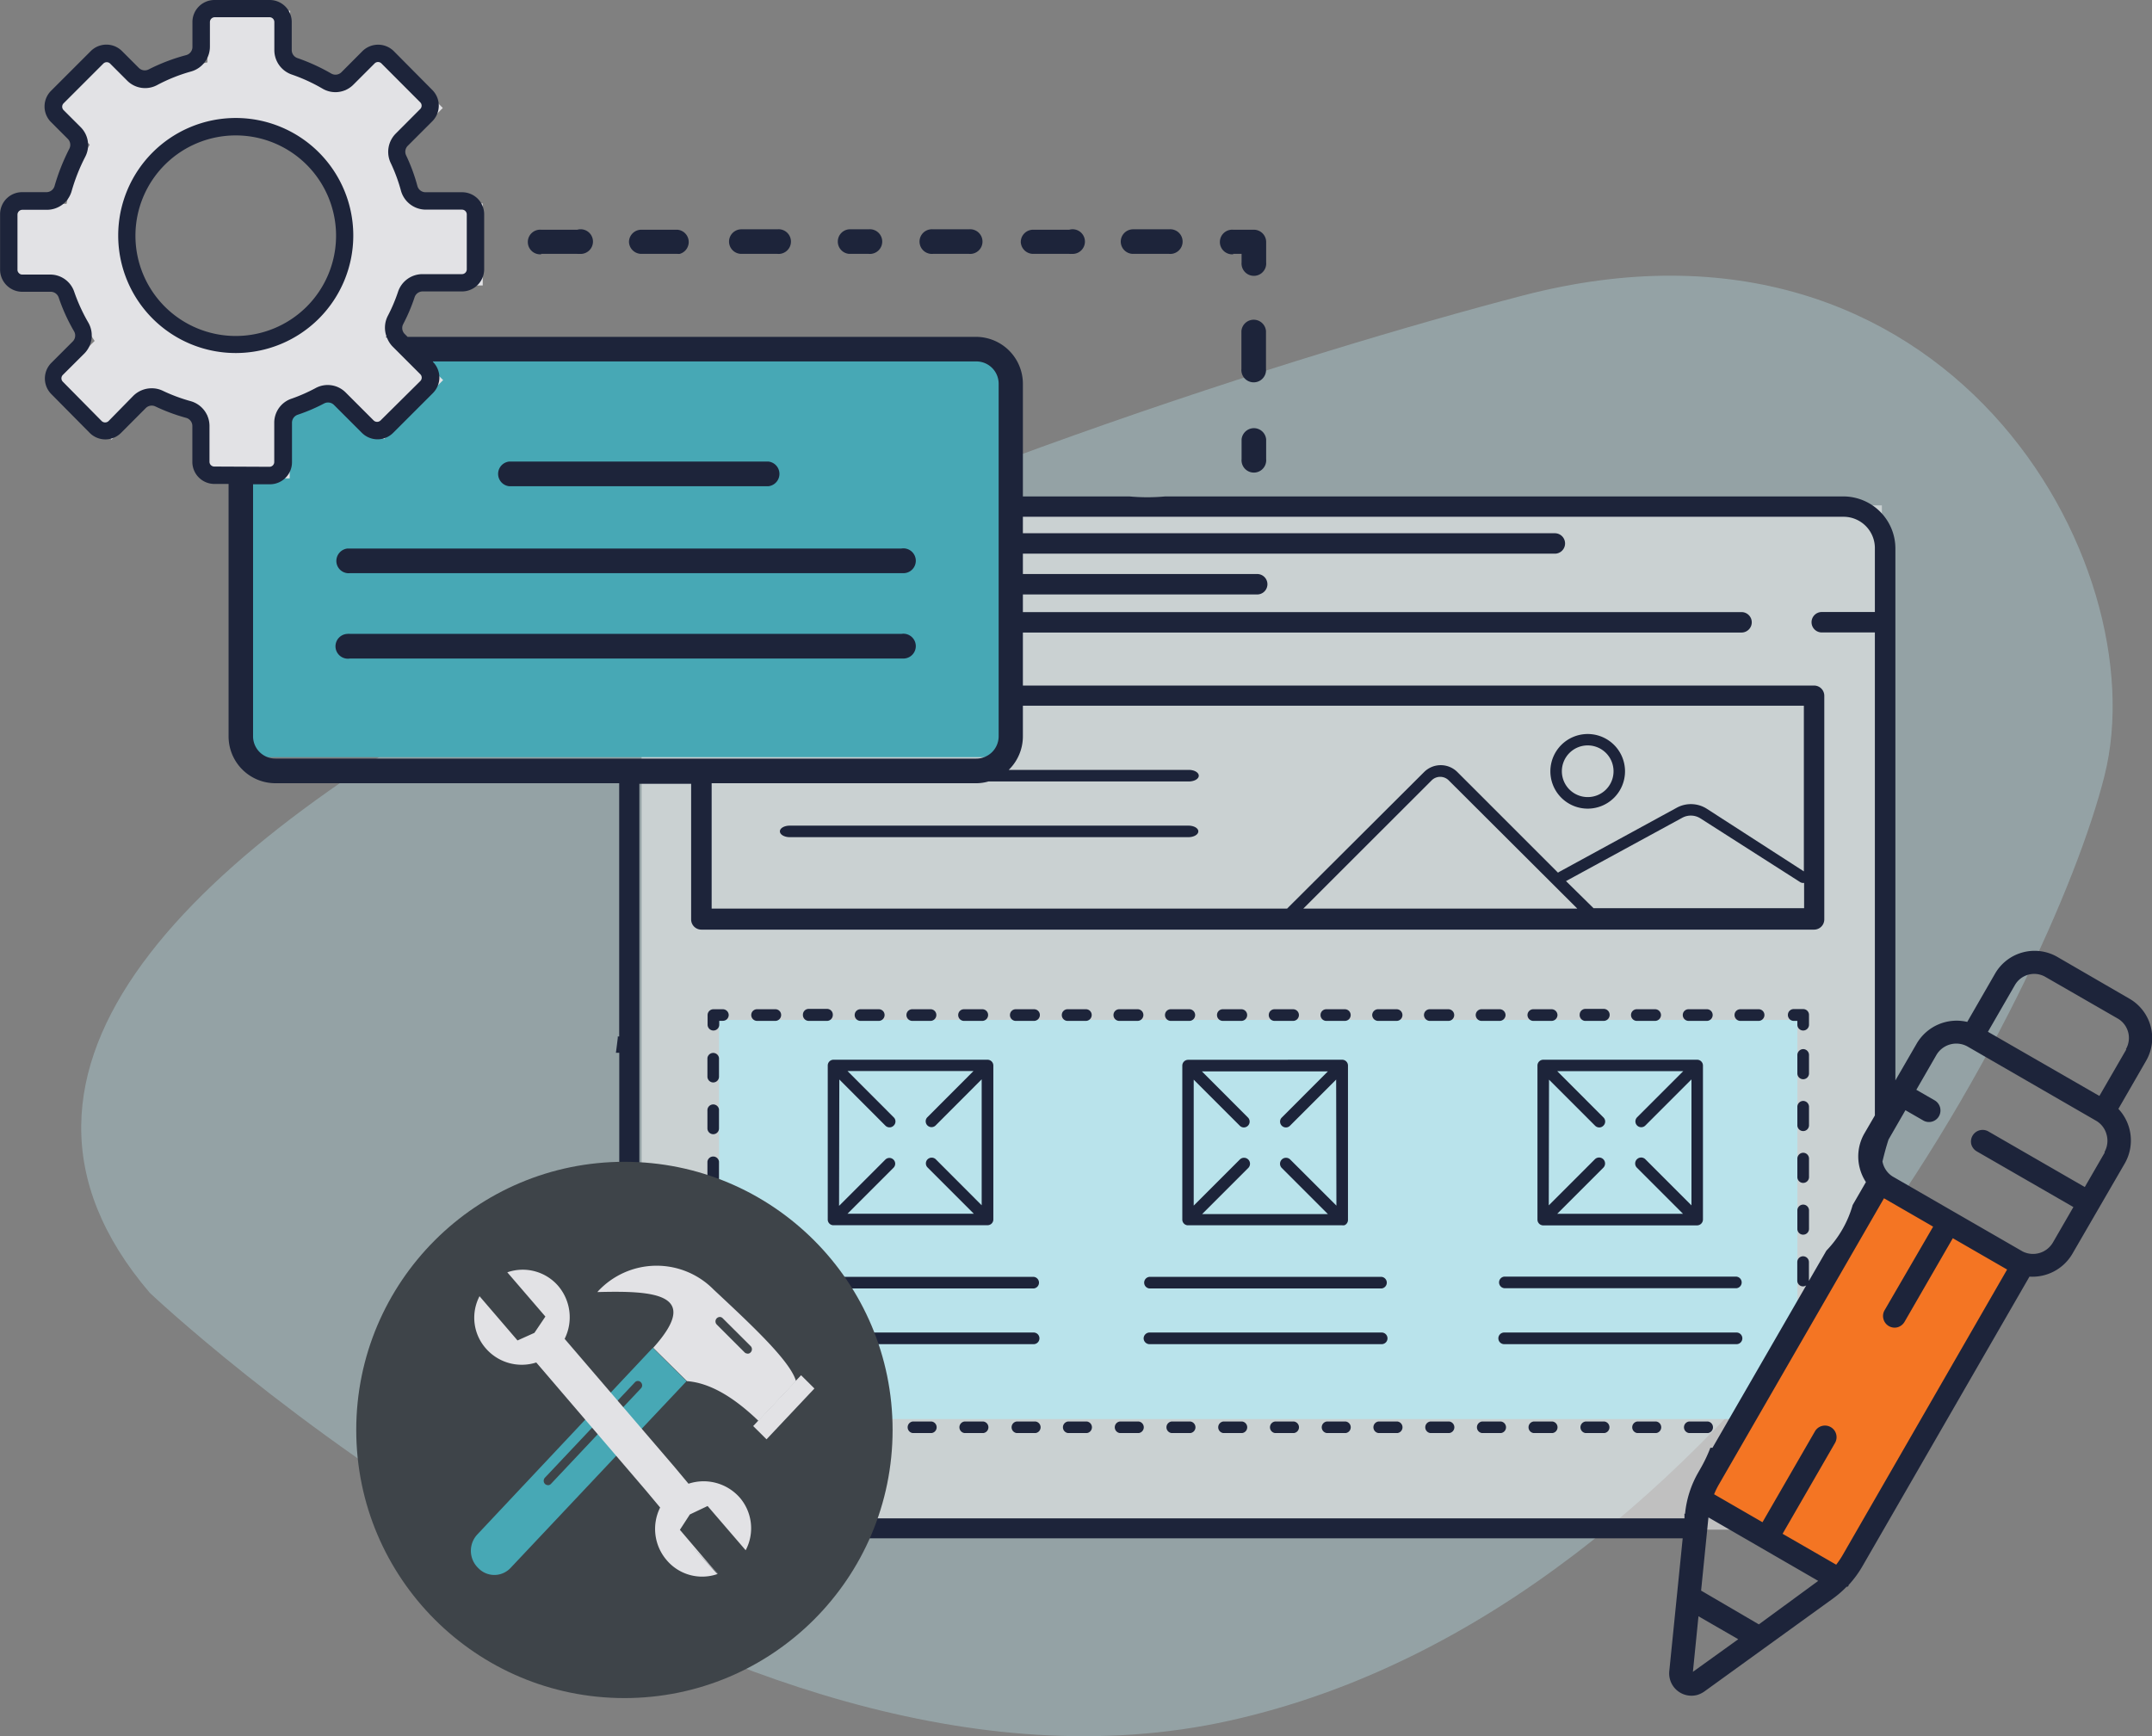 <svg xmlns="http://www.w3.org/2000/svg" width="254.86" height="205.64" viewBox="0 0 254.86 205.64"><rect x="0" y="0" width="254.86" height="205.64" fill="#808080" stroke="none"/><defs><style>.a{opacity:0.35;}.b{fill:#b9e3eb;}.c{fill:#fff;opacity:0.5;}.d{fill:#f47523;}.e{fill:#47a8b5;}.f{fill:#e2e2e5;}.g{fill:#1d243a;}.h{fill:#3e4449;}</style></defs><title>tools-policy-importer</title><g class="a"><path class="b" d="M37.11,196.92S104.69,261,165,247.59s97.32-86.83,103.61-111.94-18.51-70-68.95-56.84S-8.3,143.75,37.11,196.92Z" transform="translate(-19.37 -43.79)"/></g><rect class="c" x="75.98" y="59.86" width="146.89" height="121.32"/><rect class="b" x="85.15" y="120.8" width="127.72" height="47.28"/><polygon class="d" points="201.44 176.89 218.06 186.82 239.16 149.94 222.86 139.87 201.44 176.89"/><rect class="e" x="29.97" y="41.75" width="89.48" height="47.93"/><path class="f" d="M69,67.89a21,21,0,0,0-2.28-6.22l5.09-5.09L65,49.71l-4.78,4.78a21.51,21.51,0,0,0-6.49-3V45.07H43.94v6.11a21.18,21.18,0,0,0-7,2.78l-4.24-4.25-7,7L30,60.93a22.72,22.72,0,0,0-2.75,7h-6.1v9.73h6.43a21.59,21.59,0,0,0,3,6.51L25.72,89l6.86,6.86,5.13-5.12A20.72,20.72,0,0,0,43.93,93v7.45h9.75V92.71a20.62,20.62,0,0,0,5.64-2.43l5.53,5.53,7-7-5.54-5.53a20.89,20.89,0,0,0,2.44-5.68h7.79V67.89ZM57.2,81.15a12.92,12.92,0,1,1,0-18.27A12.91,12.91,0,0,1,57.2,81.15Z" transform="translate(-19.37 -43.79)"/><path class="g" d="M105,212.16h-.46v-.51a.69.69,0,0,0-1.37,0v1.15a.68.68,0,0,0,.69.68H105a.69.69,0,1,0,0-1.37Z" transform="translate(-19.37 -43.79)"/><path class="g" d="M123.56,212.16h-2.22a.69.69,0,0,0,0,1.37h2.22a.69.69,0,0,0,0-1.37Z" transform="translate(-19.37 -43.79)"/><path class="g" d="M148.08,212.16h-2.22a.69.69,0,0,0,0,1.37h2.22a.69.69,0,0,0,0-1.37Z" transform="translate(-19.37 -43.79)"/><path class="g" d="M142,212.16h-2.22a.69.69,0,0,0,0,1.37H142a.69.69,0,0,0,0-1.37Z" transform="translate(-19.37 -43.79)"/><path class="g" d="M154.21,212.16H152a.69.69,0,0,0,0,1.37h2.22a.69.69,0,0,0,0-1.37Z" transform="translate(-19.37 -43.79)"/><path class="g" d="M160.34,212.16h-2.22a.69.69,0,0,0,0,1.37h2.22a.69.69,0,0,0,0-1.37Z" transform="translate(-19.37 -43.79)"/><path class="g" d="M117.43,212.16h-2.22a.69.69,0,0,0,0,1.37h2.22a.69.69,0,0,0,0-1.37Z" transform="translate(-19.37 -43.79)"/><path class="g" d="M111.3,212.16h-2.22a.69.69,0,0,0,0,1.37h2.22a.69.69,0,0,0,0-1.37Z" transform="translate(-19.37 -43.79)"/><path class="g" d="M166.47,212.16h-2.22a.69.69,0,0,0,0,1.37h2.22a.69.69,0,0,0,0-1.37Z" transform="translate(-19.37 -43.79)"/><path class="g" d="M129.69,212.16h-2.22a.69.69,0,0,0,0,1.37h2.22a.69.69,0,0,0,0-1.37Z" transform="translate(-19.37 -43.79)"/><path class="g" d="M135.82,212.16H133.6a.69.69,0,0,0,0,1.37h2.22a.69.69,0,0,0,0-1.37Z" transform="translate(-19.37 -43.79)"/><path class="g" d="M203.24,212.16H201a.69.69,0,0,0,0,1.37h2.22a.69.69,0,0,0,0-1.37Z" transform="translate(-19.37 -43.79)"/><path class="g" d="M215.5,212.16h-2.22a.69.69,0,0,0,0,1.37h2.22a.69.69,0,0,0,0-1.37Z" transform="translate(-19.37 -43.79)"/><path class="g" d="M209.37,212.16h-2.22a.69.69,0,0,0,0,1.37h2.22a.69.69,0,0,0,0-1.37Z" transform="translate(-19.37 -43.79)"/><path class="g" d="M172.6,212.16h-2.22a.69.69,0,0,0,0,1.37h2.22a.69.69,0,0,0,0-1.37Z" transform="translate(-19.37 -43.79)"/><path class="g" d="M221.63,213.53a.69.69,0,0,0,0-1.37h-2.22a.69.69,0,0,0,0,1.37Z" transform="translate(-19.37 -43.79)"/><path class="g" d="M178.73,212.16h-2.22a.69.69,0,0,0,0,1.37h2.22a.69.69,0,0,0,0-1.37Z" transform="translate(-19.37 -43.79)"/><path class="g" d="M184.86,212.16h-2.23a.69.69,0,0,0,0,1.37h2.23a.69.69,0,0,0,0-1.37Z" transform="translate(-19.37 -43.79)"/><path class="g" d="M191,212.16h-2.23a.69.69,0,0,0,0,1.37H191a.69.69,0,0,0,0-1.37Z" transform="translate(-19.37 -43.79)"/><path class="g" d="M197.12,212.16h-2.23a.69.69,0,0,0,0,1.37h2.23a.69.69,0,0,0,0-1.37Z" transform="translate(-19.37 -43.79)"/><path class="g" d="M232.93,180.33a.7.7,0,0,0-.7.68v2.2a.69.69,0,1,0,1.38,0V181A.69.69,0,0,0,232.93,180.33Z" transform="translate(-19.37 -43.79)"/><path class="g" d="M232.93,174.19a.7.7,0,0,0-.7.68v2.2a.69.69,0,0,0,.69.69h0a.69.69,0,0,0,.69-.69v-2.2A.7.7,0,0,0,232.93,174.19Z" transform="translate(-19.37 -43.79)"/><path class="g" d="M232.93,168.05a.71.71,0,0,0-.7.69v2.19a.69.69,0,0,0,.69.69h0a.69.69,0,0,0,.69-.69v-2.19A.7.7,0,0,0,232.93,168.05Z" transform="translate(-19.37 -43.79)"/><path class="g" d="M232.93,186.47a.69.69,0,0,0-.7.68v2.2a.68.68,0,0,0,.69.68h0a.69.69,0,0,0,.69-.69v-2.2A.69.69,0,0,0,232.93,186.47Z" transform="translate(-19.37 -43.79)"/><path class="g" d="M231.77,164.71h.46v.45a.69.69,0,1,0,1.38,0V164a.69.69,0,0,0-.69-.69h-1.15a.69.69,0,0,0-.66.66A.7.7,0,0,0,231.77,164.71Z" transform="translate(-19.37 -43.79)"/><path class="g" d="M151.9,164.71h2.22a.7.7,0,0,0,.66-.67.68.68,0,0,0-.66-.71H151.9a.68.68,0,0,0-.66.66A.69.69,0,0,0,151.9,164.71Z" transform="translate(-19.37 -43.79)"/><path class="g" d="M164.16,164.71h2.22a.69.69,0,0,0,0-1.38h-2.22a.68.68,0,0,0-.66.66A.69.69,0,0,0,164.16,164.71Z" transform="translate(-19.37 -43.79)"/><path class="g" d="M176.42,164.71h2.22a.69.69,0,0,0,0-1.38h-2.22a.68.68,0,0,0-.66.66A.69.69,0,0,0,176.42,164.71Z" transform="translate(-19.37 -43.79)"/><path class="g" d="M170.29,164.71h2.22a.69.69,0,0,0,0-1.38h-2.22a.68.68,0,0,0-.66.66A.69.69,0,0,0,170.29,164.71Z" transform="translate(-19.37 -43.79)"/><path class="g" d="M139.64,164.71h2.22a.7.7,0,0,0,.66-.67.68.68,0,0,0-.66-.71h-2.22a.68.68,0,0,0-.66.66A.69.69,0,0,0,139.64,164.71Z" transform="translate(-19.37 -43.79)"/><path class="g" d="M145.77,164.71H148a.7.7,0,0,0,.66-.67.68.68,0,0,0-.66-.71h-2.22a.68.68,0,0,0-.66.66A.69.69,0,0,0,145.77,164.71Z" transform="translate(-19.37 -43.79)"/><path class="g" d="M133.51,164.71h2.22a.7.7,0,0,0,.66-.67.68.68,0,0,0-.66-.71h-2.22a.68.68,0,0,0-.66.66A.69.69,0,0,0,133.51,164.71Z" transform="translate(-19.37 -43.79)"/><path class="g" d="M127.38,164.71h2.22a.7.7,0,0,0,.66-.67.68.68,0,0,0-.66-.71h-2.22a.68.68,0,0,0-.66.66A.7.7,0,0,0,127.38,164.71Z" transform="translate(-19.37 -43.79)"/><path class="g" d="M109,164.71h2.22a.7.7,0,0,0,.66-.67.68.68,0,0,0-.66-.71H109a.68.68,0,0,0-.66.66A.7.7,0,0,0,109,164.71Z" transform="translate(-19.37 -43.79)"/><path class="g" d="M121.25,164.71h2.22a.7.7,0,0,0,.66-.67.68.68,0,0,0-.66-.71h-2.22a.68.68,0,0,0-.66.66A.69.69,0,0,0,121.25,164.71Z" transform="translate(-19.37 -43.79)"/><path class="g" d="M182.55,164.71h2.22a.69.69,0,0,0,0-1.38h-2.22a.7.7,0,0,0-.67.66A.71.71,0,0,0,182.55,164.71Z" transform="translate(-19.37 -43.79)"/><path class="g" d="M158,164.71h2.22a.69.69,0,0,0,0-1.38H158a.68.68,0,0,0-.66.66A.69.69,0,0,0,158,164.71Z" transform="translate(-19.37 -43.79)"/><path class="g" d="M194.8,164.71H197a.71.71,0,0,0,.67-.67.7.7,0,0,0-.67-.71H194.8a.69.69,0,0,0-.66.66A.7.7,0,0,0,194.8,164.71Z" transform="translate(-19.37 -43.79)"/><path class="g" d="M188.67,164.71h2.23a.69.69,0,0,0,0-1.38h-2.23a.69.69,0,0,0-.66.66A.71.71,0,0,0,188.67,164.71Z" transform="translate(-19.37 -43.79)"/><path class="g" d="M213.19,164.71h2.22a.71.71,0,0,0,.67-.67.7.7,0,0,0-.67-.71h-2.22a.68.68,0,0,0-.66.66A.7.7,0,0,0,213.19,164.71Z" transform="translate(-19.37 -43.79)"/><path class="g" d="M200.93,164.71h2.22a.71.71,0,0,0,.67-.67.7.7,0,0,0-.67-.71h-2.22a.69.69,0,0,0-.66.66A.7.7,0,0,0,200.93,164.71Z" transform="translate(-19.37 -43.79)"/><path class="g" d="M207.06,164.71h2.22A.71.71,0,0,0,210,164a.7.7,0,0,0-.67-.71h-2.22a.68.68,0,0,0-.66.66A.7.7,0,0,0,207.06,164.71Z" transform="translate(-19.37 -43.79)"/><path class="g" d="M219.32,164.71h2.22a.7.7,0,0,0,.66-.67.68.68,0,0,0-.66-.71h-2.22a.68.68,0,0,0-.66.66A.7.7,0,0,0,219.32,164.71Z" transform="translate(-19.37 -43.79)"/><path class="g" d="M225.45,164.71h2.22a.7.7,0,0,0,.66-.67.68.68,0,0,0-.66-.71h-2.22a.68.68,0,0,0-.66.66A.7.7,0,0,0,225.45,164.71Z" transform="translate(-19.37 -43.79)"/><path class="g" d="M115.12,164.71h2.22A.7.7,0,0,0,118,164a.68.68,0,0,0-.66-.71h-2.22a.68.68,0,0,0-.66.66A.7.7,0,0,0,115.12,164.71Z" transform="translate(-19.37 -43.79)"/><path class="g" d="M105,163.33h-1.14a.69.69,0,0,0-.69.69v1.14a.69.69,0,0,0,.69.69h0a.69.69,0,0,0,.69-.69v-.46H105a0,0,0,0,0,0,0,.69.69,0,0,0,.67-.71A.7.7,0,0,0,105,163.33Z" transform="translate(-19.37 -43.79)"/><path class="g" d="M103.84,178.13h0a.68.68,0,0,0,.68-.69v-2.2a0,0,0,0,0,0-.05.69.69,0,0,0-1.37.05v2.2A.69.69,0,0,0,103.84,178.13Z" transform="translate(-19.37 -43.79)"/><path class="g" d="M103.84,184.26h0a.67.67,0,0,0,.68-.68v-2.2a0,0,0,0,0,0,0,.69.69,0,0,0-1.37,0v2.2A.68.68,0,0,0,103.84,184.26Z" transform="translate(-19.37 -43.79)"/><path class="g" d="M103.84,208.82a.69.69,0,0,0,.68-.69v-2.2a0,0,0,0,0,0-.05.69.69,0,0,0-1.37.05v2.2A.69.69,0,0,0,103.84,208.82Z" transform="translate(-19.37 -43.79)"/><path class="g" d="M103.84,202.68a.68.68,0,0,0,.68-.69v-2.2a.69.69,0,0,0-1.37,0V202A.69.69,0,0,0,103.84,202.68Z" transform="translate(-19.37 -43.79)"/><path class="g" d="M103.84,190.4a.68.68,0,0,0,.68-.69v-2.19a0,0,0,0,0,0-.05.69.69,0,0,0-.71-.67.7.7,0,0,0-.66.72v2.19A.69.69,0,0,0,103.84,190.4Z" transform="translate(-19.37 -43.79)"/><path class="g" d="M103.84,196.54h0a.68.68,0,0,0,.68-.69v-2.2a.69.69,0,0,0-1.37,0v2.2A.69.69,0,0,0,103.84,196.54Z" transform="translate(-19.37 -43.79)"/><path class="g" d="M103.84,172h0a.68.68,0,0,0,.68-.69v-2.2a.69.69,0,0,0-1.37,0v2.2A.69.69,0,0,0,103.84,172Z" transform="translate(-19.37 -43.79)"/><path class="g" d="M117.4,170v18.24a.67.67,0,0,0,.6.67l.08,0h18.25a.68.68,0,0,0,.68-.71V170a.69.69,0,0,0-.69-.69H118.08A.68.68,0,0,0,117.4,170Zm1.37,1.65,5.46,5.47a.68.68,0,0,0,.49.2h0a.67.67,0,0,0,.48-.2.68.68,0,0,0,0-1l-5.46-5.47h14.92l-5.46,5.47a.66.66,0,0,0-.2.48.69.69,0,0,0,1.18.49l5.45-5.46v14.92l-5.45-5.46a.7.7,0,0,0-.94,0,.68.68,0,0,0,0,1l5.46,5.46H119.74l5.46-5.46a.67.67,0,0,0,0-.93.68.68,0,0,0-1,0l-5.46,5.46Z" transform="translate(-19.37 -43.79)"/><path class="g" d="M160.08,169.32a.69.69,0,0,0-.69.69v18.24a.68.68,0,0,0,.61.67l.08,0h18.24a.58.58,0,0,0,.19,0l.07,0a.68.68,0,0,0,.43-.63V170a.69.69,0,0,0-.69-.69Zm17.56,17.27-5.47-5.46a.69.69,0,0,0-1,1l5.46,5.46H161.74l5.46-5.46a.69.69,0,0,0-1-1l-5.46,5.46V171.67l5.46,5.46a.67.67,0,0,0,.48.2h0a.69.69,0,0,0,.49-1.17l-5.46-5.47h14.92l-5.46,5.47a.66.66,0,0,0-.2.48.69.69,0,0,0,.69.69.67.67,0,0,0,.48-.2l5.47-5.47Z" transform="translate(-19.37 -43.79)"/><path class="g" d="M201.65,188.73h0a.6.6,0,0,0,.21.14h0a.58.58,0,0,0,.26.06h18.24a.7.7,0,0,0,.69-.69V170a.69.69,0,0,0-.69-.69H202.14a.69.69,0,0,0-.69.69v18.24h0a.86.86,0,0,0,.05.27h0A.8.8,0,0,0,201.65,188.73Zm1.17-17.06,5.46,5.46a.7.7,0,0,0,.49.2h0a.67.67,0,0,0,.48-.2.68.68,0,0,0,0-1l-5.46-5.47h14.93l-5.47,5.47a.7.7,0,0,0-.2.48.69.69,0,0,0,1.18.49l5.46-5.46v14.92l-5.46-5.46a.69.69,0,0,0-1,1l5.46,5.46H203.79l5.46-5.46a.69.69,0,0,0-1-1l-5.46,5.46Z" transform="translate(-19.37 -43.79)"/><path class="g" d="M114.33,196.4h27.48a.69.69,0,0,0,0-1.37H114.33a.69.69,0,0,0,0,1.37Z" transform="translate(-19.37 -43.79)"/><path class="g" d="M142.47,202.34a.69.69,0,0,0-.66-.72H114.33a.69.69,0,0,0,0,1.38h27.48A.69.69,0,0,0,142.47,202.34Z" transform="translate(-19.37 -43.79)"/><path class="g" d="M155.48,196.4H183a.69.69,0,0,0,0-1.37H155.48a.69.69,0,0,0,0,1.37Z" transform="translate(-19.37 -43.79)"/><path class="g" d="M183,203a.69.69,0,0,0,0-1.38H155.48a.71.71,0,0,0-.67.67.7.7,0,0,0,.67.71Z" transform="translate(-19.37 -43.79)"/><path class="g" d="M225,195H197.51a.69.69,0,0,0,0,1.37h27.54A.69.69,0,0,0,225,195Z" transform="translate(-19.37 -43.79)"/><path class="g" d="M225,201.62H197.51a.69.69,0,0,0,0,1.38h27.54a.69.69,0,0,0-.05-1.38Z" transform="translate(-19.37 -43.79)"/><path class="g" d="M207.4,130.73a4.42,4.42,0,1,0,4.42,4.42A4.42,4.42,0,0,0,207.4,130.73Zm0,7.47a3.06,3.06,0,1,1,3.06-3A3.05,3.05,0,0,1,207.4,138.2Z" transform="translate(-19.37 -43.79)"/><path class="g" d="M160.11,141.58h-47.2c-.66,0-1.18.3-1.18.68s.52.69,1.18.69h47.2c.65,0,1.18-.31,1.18-.69S160.77,141.58,160.11,141.58Z" transform="translate(-19.37 -43.79)"/><path class="g" d="M271.54,162.07,263,157.12a5.4,5.4,0,0,0-7.36,2l-3.29,5.71a5.48,5.48,0,0,0-6,2.59l-2.51,4.34V108.78a6.17,6.17,0,0,0-6.12-6.19H157.36a23,23,0,0,1-4.23,0H140.51V89.24A5.56,5.56,0,0,0,135,83.69H67.64l-.35-.35a1,1,0,0,1-.16-1.18A21.17,21.17,0,0,0,68.47,79a1,1,0,0,1,1-.69H74.1a2.63,2.63,0,0,0,2.61-2.62V69.17a2.61,2.61,0,0,0-2.61-2.61H69.8a1,1,0,0,1-1-.75,21.12,21.12,0,0,0-1.33-3.61,1,1,0,0,1,.19-1.14l2.91-2.91a2.62,2.62,0,0,0,0-3.7L66,49.84a2.64,2.64,0,0,0-3.7,0l-2.51,2.52a1,1,0,0,1-1.19.14,23.22,23.22,0,0,0-4-1.83,1,1,0,0,1-.68-.94V46.4h0a2.61,2.61,0,0,0-2.62-2.61H44.77a2.61,2.61,0,0,0-2.61,2.62v2.91a1,1,0,0,1-.75,1A22.42,22.42,0,0,0,37,52a1,1,0,0,1-1.18-.16l-2-2a2.62,2.62,0,0,0-3.7,0l-4.71,4.71a2.62,2.62,0,0,0,0,3.7l2,2a1,1,0,0,1,.18,1.14,24.58,24.58,0,0,0-1.76,4.44,1,1,0,0,1-1,.72H22a2.61,2.61,0,0,0-2.62,2.61v6.53A2.63,2.63,0,0,0,22,78.35h3.32a1,1,0,0,1,1,.68,21.75,21.75,0,0,0,1.82,4,1,1,0,0,1-.14,1.19l-2.55,2.55a2.62,2.62,0,0,0,0,3.7L30,95.07h0a2.62,2.62,0,0,0,3.7,0l2.94-2.95a1,1,0,0,1,1.15-.18,22,22,0,0,0,3.61,1.34,1,1,0,0,1,.75,1V98.5a2.61,2.61,0,0,0,2.61,2.61h1.68V131A5.55,5.55,0,0,0,52,136.56H92.7v30h-.17a1.21,1.21,0,0,1,0,.19c-.07.59-.14,1.17-.22,1.74h.4v51A6.42,6.42,0,0,0,99.09,226H218.65l-1.59,15.76a2.64,2.64,0,0,0,3.31,2.79,3,3,0,0,0,.83-.4l15.22-11a12.37,12.37,0,0,0,1.69-1.47s0,.08,0,.11l.19-.18v-.08a12.51,12.51,0,0,0,1.65-2.25L259.72,195a5.48,5.48,0,0,0,5.09-2.72L271,181.6a5.47,5.47,0,0,0-.75-6.47l3.29-5.71A5.38,5.38,0,0,0,271.54,162.07Zm-66.71-13.92,13.77-7.5a2.12,2.12,0,0,1,2.16.08l11.8,7.54a.65.65,0,0,0,.47.09v3H208.09Zm1.34,3.26H173.72l15.21-15.2h0a1.43,1.43,0,0,1,2,0Zm15.33-11.83a3.5,3.5,0,0,0-3.55-.12l-14,7.64-.06.06-11.92-11.92a2.79,2.79,0,0,0-3.95,0L171.8,151.41H103.65V136.56H135a5.2,5.2,0,0,0,1.43-.21h23.73c.65,0,1.18-.3,1.18-.68s-.52-.69-1.18-.69H138.83a5.54,5.54,0,0,0,1.68-4v-3.6H233V147ZM44.75,99.05a.57.57,0,0,1-.57-.56V94.23a3.05,3.05,0,0,0-2.25-2.93,20.09,20.09,0,0,1-3.27-1.22,3,3,0,0,0-1.33-.3,3.1,3.1,0,0,0-2.17.89l-2.94,3a.59.59,0,0,1-.8,0L26.81,89h0a.57.57,0,0,1,0-.8l2.56-2.55A3.05,3.05,0,0,0,29.83,82a20.79,20.79,0,0,1-1.66-3.62,3,3,0,0,0-2.88-2.07H22a.52.52,0,0,1-.39-.17.54.54,0,0,1-.17-.4V69.21a.58.58,0,0,1,.57-.57h2.91a3.05,3.05,0,0,0,2.93-2.2,22,22,0,0,1,1.61-4.07,3,3,0,0,0-.56-3.54l-2-2h0a.57.57,0,0,1,0-.8l4.71-4.71a.57.57,0,0,1,.8,0l2,2a3,3,0,0,0,3.58.54,19.86,19.86,0,0,1,4-1.6,3.06,3.06,0,0,0,2.24-2.94V46.4a.58.58,0,0,1,.57-.57H51.3a.57.57,0,0,1,.56.57v3.33a3.06,3.06,0,0,0,2.07,2.89,20.39,20.39,0,0,1,3.62,1.66,3,3,0,0,0,3.67-.46l2.52-2.52h0a.57.57,0,0,1,.8,0l4.6,4.61h0a.56.56,0,0,1,0,.79l-2.91,2.92a3.07,3.07,0,0,0-.59,3.47,19.48,19.48,0,0,1,1.21,3.27,3.06,3.06,0,0,0,2.94,2.26h4.29a.57.57,0,0,1,.57.56V75.7h0a.57.57,0,0,1-.57.56H69.4a3.05,3.05,0,0,0-2.89,2.09A19.23,19.23,0,0,1,65.3,81.2a3.06,3.06,0,0,0-.14,2.49H65a1.43,1.43,0,0,1,.21.12,3.06,3.06,0,0,0,.63,1l3.31,3.31h0a.57.57,0,0,1,0,.8L64.43,93.6a.59.59,0,0,1-.8,0l-3.31-3.31a3,3,0,0,0-3.58-.53A20,20,0,0,1,53.93,91a3,3,0,0,0-2.08,2.89v4.63h0a.57.57,0,0,1-.57.56Zm4.59,32v-29.9h2a2.61,2.61,0,0,0,2.61-2.62V93.85a1,1,0,0,1,.69-.94,20.78,20.78,0,0,0,3.11-1.33,1,1,0,0,1,1.17.17l3.31,3.31h0a2.62,2.62,0,0,0,3.7,0l4.71-4.71a2.62,2.62,0,0,0,0-3.7l0-.05H135a2.64,2.64,0,0,1,2.64,2.64v29.25l0,.08s0,.09,0,.14h0V131a2.64,2.64,0,0,1-2.64,2.64H52A2.64,2.64,0,0,1,49.34,131Zm169.52,92.58H99.09a4,4,0,0,1-4-4v-83h6.13v16.06a1.21,1.21,0,0,0,1.2,1.21h131.8a1.21,1.21,0,0,0,1.2-1.21V126.2a1.21,1.21,0,0,0-1.21-1.21H140.51v-6.28h85.11a1.21,1.21,0,1,0,0-2.42H140.51V114.2h27.75a1.21,1.21,0,0,0,1.21-1.21h0a1.21,1.21,0,0,0-1.21-1.21H140.51v-2.41h63a1.21,1.21,0,1,0,0-2.42h-63V105h97.27a3.71,3.71,0,0,1,3.63,3.77v7.51h-6.29a1.21,1.21,0,0,0-1.21,1.21h0a1.21,1.21,0,0,0,1.21,1.21h6.29v57.21l-1.24,2.13a5.47,5.47,0,0,0-.54,4.15,5.55,5.55,0,0,0,.72,1.61l-1.57,2.72a12.78,12.78,0,0,1-3.11,5.4l-2.07,3.58v-2.22a.69.69,0,0,0-1.38,0v2.2a.68.68,0,0,0,1.06.56l-11.1,19.23h-.25a17.23,17.23,0,0,1-1.08,2.3h0l-.33.58a12.17,12.17,0,0,0-1.59,4.94h-.08C218.87,223.27,218.86,223.43,218.86,223.59Zm1,18.18.66-6.58,4.71,2.72Zm7.81-5.62-6.84-4,.87-8.67,13,7.52Zm9.92-8.2a10.63,10.63,0,0,1-.76,1.13l-6.35-3.66,6.21-10.76h0a1.37,1.37,0,0,0-.5-1.87h0a1.37,1.37,0,0,0-1.88.5l-6.21,10.76-5.73-3.31a9.2,9.2,0,0,1,.6-1.22l19.52-33.84,5.82,3.36L242.55,199a1.35,1.35,0,0,0-.13,1,1.37,1.37,0,0,0,1.67,1,1.41,1.41,0,0,0,.83-.64l5.72-9.91,6.43,3.71Zm31.05-47.7-2.37,4.1-11.44-6.6a1.38,1.38,0,0,0-2,1.54,1.41,1.41,0,0,0,.64.83l11.45,6.6-2.42,4.19h0a2.73,2.73,0,0,1-3.59,1.07l-15.43-8.9a2.68,2.68,0,0,1-1.17-1.76c.21-.88.44-1.75.72-2.6l2-3.47,2.17,1.25h0A1.36,1.36,0,0,0,249,176h0a1.39,1.39,0,0,0-.51-1.88l-2.17-1.25,2.37-4.11a2.73,2.73,0,0,1,3.72-1l15.17,8.76a2.67,2.67,0,0,1,1.27,1.65A2.72,2.72,0,0,1,268.6,180.25Zm2.54-12.19-3.18,5.5L254.8,166l3.18-5.51a2.64,2.64,0,0,1,3.61-1l8.58,4.94h0A2.66,2.66,0,0,1,271.14,168.06Z" transform="translate(-19.37 -43.79)"/><path class="g" d="M168,94.51a1.47,1.47,0,0,0-1.59,1.32v2.34a1.22,1.22,0,0,0,0,.27,1.46,1.46,0,1,0,2.91-.27V95.83A1.46,1.46,0,0,0,168,94.51Z" transform="translate(-19.37 -43.79)"/><path class="g" d="M169.3,83a1.46,1.46,0,0,0-2.91,0v4.48a1.22,1.22,0,0,0,0,.27,1.46,1.46,0,1,0,2.91-.27Z" transform="translate(-19.37 -43.79)"/><path class="g" d="M165.41,73.86h1v1a1.31,1.31,0,0,0,0,.28,1.46,1.46,0,1,0,2.91-.28V72.41A1.46,1.46,0,0,0,167.84,71h-2.42a1.46,1.46,0,1,0,0,2.91Z" transform="translate(-19.37 -43.79)"/><path class="g" d="M153.55,73.86h4.28a1.22,1.22,0,0,0,.27,0,1.46,1.46,0,1,0-.27-2.91h-4.26a1.46,1.46,0,0,0-1.47,1.46h0A1.46,1.46,0,0,0,153.55,73.86Z" transform="translate(-19.37 -43.79)"/><path class="g" d="M141.71,73.86H146a1.31,1.31,0,0,0,.28,0A1.46,1.46,0,1,0,146,71h-4.27a1.46,1.46,0,0,0-1.47,1.46h0A1.47,1.47,0,0,0,141.71,73.86Z" transform="translate(-19.37 -43.79)"/><path class="g" d="M129.85,73.86h4.28a1.22,1.22,0,0,0,.27,0,1.46,1.46,0,0,0-.27-2.91h-4.28a1.46,1.46,0,1,0,0,2.91Z" transform="translate(-19.37 -43.79)"/><path class="g" d="M119.92,73.86h2.33a1.31,1.31,0,0,0,.28,0,1.46,1.46,0,1,0-.28-2.91h-2.32a1.46,1.46,0,0,0,0,2.91Z" transform="translate(-19.37 -43.79)"/><path class="g" d="M107.16,73.86h4.28a1.31,1.31,0,0,0,.28,0,1.46,1.46,0,1,0-.28-2.91h-4.26a1.46,1.46,0,0,0-1.47,1.46h0A1.46,1.46,0,0,0,107.16,73.86Z" transform="translate(-19.37 -43.79)"/><path class="g" d="M95.32,73.86H99.6a1.22,1.22,0,0,0,.27,0A1.46,1.46,0,0,0,99.6,71H95.32a1.46,1.46,0,0,0-1.46,1.46h0A1.47,1.47,0,0,0,95.32,73.86Z" transform="translate(-19.37 -43.79)"/><path class="g" d="M83.46,73.86h4.28a1.22,1.22,0,0,0,.27,0A1.46,1.46,0,1,0,87.74,71H83.46a1.46,1.46,0,1,0,0,2.91Z" transform="translate(-19.37 -43.79)"/><path class="g" d="M79.66,101.38h30.72a1.47,1.47,0,0,0,0-2.92H79.66a1.47,1.47,0,0,0,0,2.92Z" transform="translate(-19.37 -43.79)"/><path class="g" d="M126.12,108.76H60.53a1.48,1.48,0,0,0-1.32,1.6,1.46,1.46,0,0,0,1.6,1.32H126.4a1.47,1.47,0,1,0-.28-2.92Z" transform="translate(-19.37 -43.79)"/><path class="g" d="M126.12,118.87H60.81a1.31,1.31,0,0,0-.28,0,1.47,1.47,0,1,0,.28,2.92H126.4a1.47,1.47,0,1,0-.28-2.92Z" transform="translate(-19.37 -43.79)"/><path class="g" d="M57.13,61.84a13.92,13.92,0,1,0,0,19.69A13.92,13.92,0,0,0,57.13,61.84ZM38.89,80.11a11.88,11.88,0,1,1,16.8,0A11.89,11.89,0,0,1,38.89,80.11Z" transform="translate(-19.37 -43.79)"/><circle class="h" cx="73.95" cy="169.37" r="31.76"/><path class="e" d="M75.89,225.55a2.83,2.83,0,0,0,.06,3.91l.1.1a2.63,2.63,0,0,0,3.79-.06l20.84-22.12-4-3.95Z" transform="translate(-19.37 -43.79)"/><path class="f" d="M90.18,196.75l-.06.08c6.68-.18,12.4.16,6.61,6.6l4,3.95c2.69.2,5.52,1.87,8.47,4.71l4.44-4.72c-.69-2.38-5.23-6.61-9.75-10.83A9.47,9.47,0,0,0,90.18,196.75Z" transform="translate(-19.37 -43.79)"/><polygon class="f" points="94.2 163.6 89.78 168.29 89.2 168.91 90.78 170.48 96.45 164.46 94.87 162.89 94.2 163.6"/><path class="h" d="M95.26,207.51a.47.47,0,0,0-.35-.15.46.46,0,0,0-.35.16L83.9,218.82a.55.55,0,0,0-.14.37.51.51,0,0,0,.15.36.47.47,0,0,0,.29.14.44.44,0,0,0,.2,0,.55.55,0,0,0,.22-.14l10.65-11.31a.51.51,0,0,0,.15-.36A.52.52,0,0,0,95.26,207.51Z" transform="translate(-19.37 -43.79)"/><path class="h" d="M108.27,203.23l-3.31-3.3a.47.47,0,0,0-.35-.15.54.54,0,0,0-.36.16.53.53,0,0,0,0,.73l3.3,3.3a.47.47,0,0,0,.29.14.35.35,0,0,0,.2,0,.45.45,0,0,0,.22-.13A.53.53,0,0,0,108.27,203.23Z" transform="translate(-19.37 -43.79)"/><polygon class="f" points="84.99 186.42 84.98 186.41 84.98 186.41 84.99 186.42"/><path class="f" d="M104.39,230.19l-.5-.53.47.54Z" transform="translate(-19.37 -43.79)"/><polygon class="f" points="84.98 186.41 84.98 186.41 84.52 185.87 81.96 183.15 84.98 186.41"/><path class="f" d="M85.45,196.07a5.55,5.55,0,0,0-6-1.58h0l4.51,5.24-1.3,1.93-2,.9-4.5-5.24a5.5,5.5,0,0,0,.72,6.15,5.63,5.63,0,0,0,6,1.7l13,15.18h0l1.67,2a5.67,5.67,0,0,0,.78,6.24,5.5,5.5,0,0,0,6,1.64l-3-3.26,2.56,2.72-4-4.7,1.18-1.82,2.1-1,4.51,5.24,0,0a5.57,5.57,0,0,0-.67-6.2,5.7,5.7,0,0,0-6.1-1.68l-1.67-2v0l-13-15.16A5.73,5.73,0,0,0,85.45,196.07Z" transform="translate(-19.37 -43.79)"/><path class="f" d="M76.13,197.32h0v0Z" transform="translate(-19.37 -43.79)"/></svg>